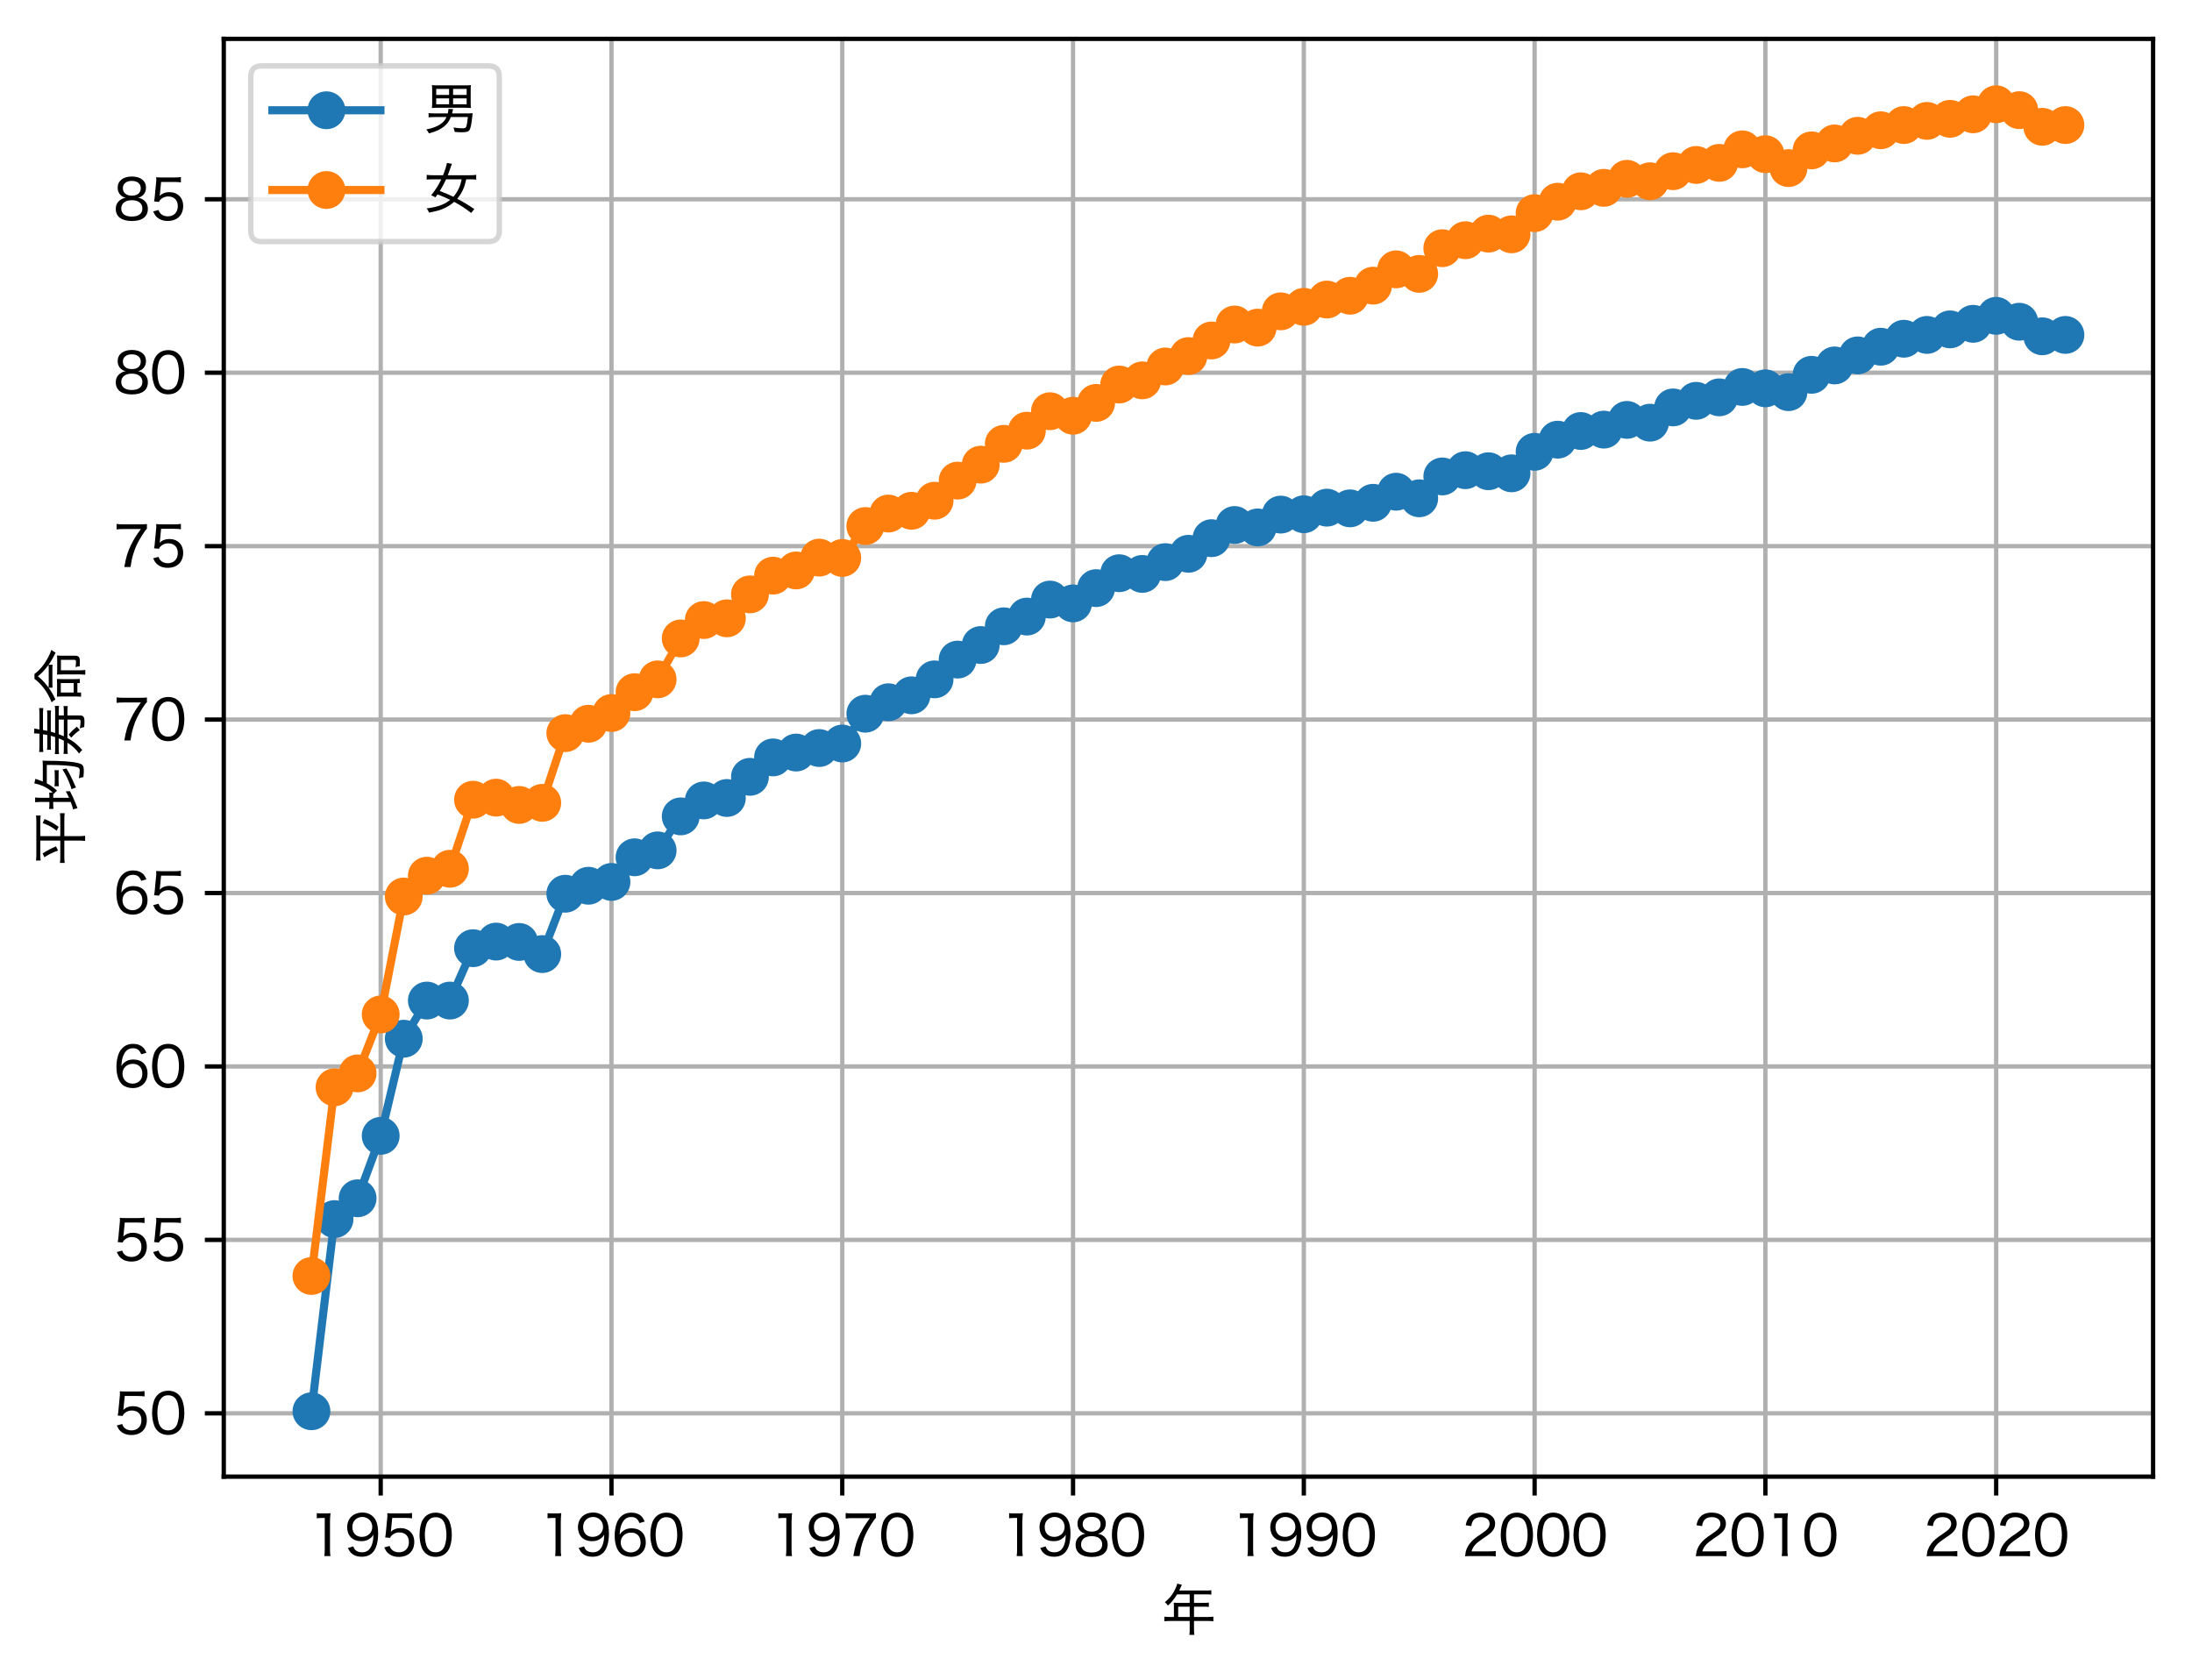 <?xml version="1.0" encoding="utf-8" standalone="no"?>
<!DOCTYPE svg PUBLIC "-//W3C//DTD SVG 1.1//EN"
  "http://www.w3.org/Graphics/SVG/1.1/DTD/svg11.dtd">
<svg xmlns:xlink="http://www.w3.org/1999/xlink" width="405.739pt" height="311.031pt" viewBox="0 0 405.739 311.031" xmlns="http://www.w3.org/2000/svg" version="1.1">
 <defs>
  <style type="text/css">*{stroke-linejoin: round; stroke-linecap: butt}</style>
 </defs>
 <g id="figure_1">
  <g id="patch_1">
   <path d="M 0 311.031 
L 405.739 311.031 
L 405.739 0 
L 0 0 
z
" style="fill: #ffffff"/>
  </g>
  <g id="axes_1">
   <g id="patch_2">
    <path d="M 41.419 273.312 
L 398.539 273.312 
L 398.539 7.2 
L 41.419 7.2 
z
" style="fill: #ffffff"/>
   </g>
   <g id="matplotlib.axis_1">
    <g id="xtick_1">
     <g id="line2d_1">
      <path d="M 70.467 273.312 
L 70.467 7.2 
" clip-path="url(#p2b73fca0ef)" style="fill: none; stroke: #b0b0b0; stroke-width: 0.8; stroke-linecap: square"/>
     </g>
     <g id="line2d_2">
      <defs>
       <path id="m9103d68a65" d="M 0 0 
L 0 3.5 
" style="stroke: #000000; stroke-width: 0.8"/>
      </defs>
      <g>
       <use xlink:href="#m9103d68a65" x="70.467" y="273.312" style="stroke: #000000; stroke-width: 0.8"/>
      </g>
     </g>
     <g id="text_1">
      <!-- 1950 -->
      <g transform="translate(57.007 288.021) scale(0.1 -0.1)">
       <defs>
        <path id="HiraginoSans-W4-31" d="M 1018 4371 
C 1222 4397 1389 4410 1606 4410 
L 1939 4410 
L 1939 755 
C 1939 454 1926 237 1888 0 
L 2598 0 
C 2560 250 2547 448 2547 755 
L 2547 3904 
C 2547 4256 2566 4582 2605 4966 
C 2387 4941 2278 4934 2035 4934 
L 1581 4934 
C 1325 4934 1197 4941 1018 4966 
L 1018 4371 
z
" transform="scale(0.016)"/>
        <path id="HiraginoSans-W4-39" d="M 410 934 
C 582 576 698 422 896 262 
C 1178 32 1542 -77 2003 -77 
C 2586 -77 3014 102 3341 486 
C 3712 928 3910 1664 3910 2624 
C 3910 3302 3814 3821 3610 4186 
C 3315 4723 2765 5037 2118 5037 
C 1030 5037 326 4358 326 3315 
C 326 2861 486 2438 768 2157 
C 1050 1875 1472 1722 1958 1722 
C 2426 1722 2765 1843 3085 2125 
C 3213 2240 3270 2310 3366 2483 
C 3354 2189 3334 1958 3315 1818 
C 3270 1517 3168 1216 3046 1011 
C 2816 621 2496 435 2042 435 
C 1702 435 1427 538 1254 723 
C 1158 826 1114 915 1037 1120 
L 410 934 
z
M 2029 2221 
C 1357 2221 928 2662 928 3360 
C 928 3706 1030 3981 1248 4192 
C 1459 4403 1754 4525 2067 4525 
C 2733 4525 3232 4032 3232 3366 
C 3232 2707 2720 2221 2029 2221 
z
" transform="scale(0.016)"/>
        <path id="HiraginoSans-W4-35" d="M 1331 4416 
L 2835 4416 
C 3155 4416 3366 4403 3622 4365 
L 3622 4986 
C 3360 4947 3206 4934 2829 4934 
L 1446 4934 
C 1082 4934 954 4941 762 4966 
C 774 4768 774 4762 774 4742 
C 774 4563 774 4518 749 4307 
L 608 2822 
C 589 2566 570 2445 518 2157 
L 1088 2106 
C 1146 2240 1178 2291 1261 2374 
C 1485 2605 1811 2739 2131 2739 
C 2842 2739 3264 2317 3264 1613 
C 3264 902 2803 435 2106 435 
C 1747 435 1440 563 1235 794 
C 1146 902 1101 986 1037 1171 
L 410 1005 
C 557 685 646 544 813 378 
C 1133 64 1562 -96 2099 -96 
C 3194 -96 3885 576 3885 1638 
C 3885 2605 3245 3238 2272 3238 
C 1830 3238 1472 3098 1158 2803 
C 1197 2982 1197 2982 1203 3091 
L 1331 4416 
z
" transform="scale(0.016)"/>
        <path id="HiraginoSans-W4-30" d="M 2144 -90 
C 2758 -90 3232 141 3565 602 
C 3846 998 4019 1696 4019 2464 
C 4019 3002 3936 3501 3770 3949 
C 3693 4160 3558 4371 3379 4550 
C 3078 4858 2650 5024 2157 5024 
C 1498 5024 986 4742 666 4205 
C 435 3834 288 3142 288 2458 
C 288 1939 371 1434 538 986 
C 614 768 749 563 928 384 
C 1242 70 1651 -90 2144 -90 
z
M 2144 4499 
C 2592 4499 2918 4307 3123 3923 
C 3283 3629 3398 3014 3398 2470 
C 3398 2022 3341 1619 3213 1235 
C 3155 1043 3046 870 2912 730 
C 2726 538 2458 435 2150 435 
C 1734 435 1414 614 1197 973 
C 1024 1261 902 1875 902 2451 
C 902 2906 966 3328 1088 3699 
C 1139 3866 1235 4026 1370 4173 
C 1568 4397 1818 4499 2144 4499 
z
" transform="scale(0.016)"/>
       </defs>
       <use xlink:href="#HiraginoSans-W4-31"/>
       <use xlink:href="#HiraginoSans-W4-39" x="67.3"/>
       <use xlink:href="#HiraginoSans-W4-35" x="134.6"/>
       <use xlink:href="#HiraginoSans-W4-30" x="201.9"/>
      </g>
     </g>
    </g>
    <g id="xtick_2">
     <g id="line2d_3">
      <path d="M 113.184 273.312 
L 113.184 7.2 
" clip-path="url(#p2b73fca0ef)" style="fill: none; stroke: #b0b0b0; stroke-width: 0.8; stroke-linecap: square"/>
     </g>
     <g id="line2d_4">
      <g>
       <use xlink:href="#m9103d68a65" x="113.184" y="273.312" style="stroke: #000000; stroke-width: 0.8"/>
      </g>
     </g>
     <g id="text_2">
      <!-- 1960 -->
      <g transform="translate(99.725 288.021) scale(0.1 -0.1)">
       <defs>
        <path id="HiraginoSans-W4-36" d="M 3846 3994 
C 3706 4301 3616 4442 3462 4602 
C 3187 4877 2784 5024 2304 5024 
C 1683 5024 1222 4794 864 4307 
C 557 3891 371 3162 371 2355 
C 371 1446 614 704 1043 320 
C 1331 58 1773 -90 2253 -90 
C 3277 -90 3968 589 3968 1587 
C 3968 2586 3334 3213 2323 3213 
C 1894 3213 1568 3104 1274 2854 
C 1133 2739 1062 2656 941 2458 
C 979 3085 1043 3392 1210 3763 
C 1434 4262 1798 4518 2285 4518 
C 2765 4518 3040 4314 3238 3821 
L 3846 3994 
z
M 2266 2714 
C 2950 2714 3366 2285 3366 1574 
C 3366 1325 3309 1088 3206 922 
C 3008 614 2643 422 2234 422 
C 1568 422 1069 915 1069 1574 
C 1069 2234 1574 2714 2266 2714 
z
" transform="scale(0.016)"/>
       </defs>
       <use xlink:href="#HiraginoSans-W4-31"/>
       <use xlink:href="#HiraginoSans-W4-39" x="67.3"/>
       <use xlink:href="#HiraginoSans-W4-36" x="134.6"/>
       <use xlink:href="#HiraginoSans-W4-30" x="201.9"/>
      </g>
     </g>
    </g>
    <g id="xtick_3">
     <g id="line2d_5">
      <path d="M 155.902 273.312 
L 155.902 7.2 
" clip-path="url(#p2b73fca0ef)" style="fill: none; stroke: #b0b0b0; stroke-width: 0.8; stroke-linecap: square"/>
     </g>
     <g id="line2d_6">
      <g>
       <use xlink:href="#m9103d68a65" x="155.902" y="273.312" style="stroke: #000000; stroke-width: 0.8"/>
      </g>
     </g>
     <g id="text_3">
      <!-- 1970 -->
      <g transform="translate(142.443 288.021) scale(0.1 -0.1)">
       <defs>
        <path id="HiraginoSans-W4-37" d="M 3898 4966 
C 3661 4941 3526 4934 3117 4934 
L 1165 4934 
C 838 4934 646 4947 390 4979 
L 390 4346 
C 634 4378 819 4390 1146 4390 
L 3200 4390 
C 2643 3635 2368 3187 2054 2541 
C 1664 1741 1491 1171 1280 0 
L 2003 0 
C 2099 685 2163 992 2317 1491 
C 2554 2291 2829 2861 3373 3718 
C 3642 4141 3763 4301 3898 4422 
L 3898 4966 
z
" transform="scale(0.016)"/>
       </defs>
       <use xlink:href="#HiraginoSans-W4-31"/>
       <use xlink:href="#HiraginoSans-W4-39" x="67.3"/>
       <use xlink:href="#HiraginoSans-W4-37" x="134.6"/>
       <use xlink:href="#HiraginoSans-W4-30" x="201.9"/>
      </g>
     </g>
    </g>
    <g id="xtick_4">
     <g id="line2d_7">
      <path d="M 198.62 273.312 
L 198.62 7.2 
" clip-path="url(#p2b73fca0ef)" style="fill: none; stroke: #b0b0b0; stroke-width: 0.8; stroke-linecap: square"/>
     </g>
     <g id="line2d_8">
      <g>
       <use xlink:href="#m9103d68a65" x="198.62" y="273.312" style="stroke: #000000; stroke-width: 0.8"/>
      </g>
     </g>
     <g id="text_4">
      <!-- 1980 -->
      <g transform="translate(185.161 288.021) scale(0.1 -0.1)">
       <defs>
        <path id="HiraginoSans-W4-38" d="M 1446 2586 
C 1203 2547 1056 2490 851 2355 
C 480 2106 294 1754 294 1299 
C 294 397 966 -102 2163 -102 
C 3347 -102 4006 397 4006 1299 
C 4006 1728 3853 2061 3539 2304 
C 3322 2470 3136 2547 2867 2586 
C 3437 2714 3789 3162 3789 3757 
C 3789 4550 3162 5043 2150 5043 
C 1146 5043 512 4544 512 3750 
C 512 3162 877 2701 1446 2586 
z
M 2150 4538 
C 2784 4538 3187 4211 3187 3699 
C 3187 3155 2797 2829 2157 2829 
C 1510 2829 1114 3162 1114 3699 
C 1114 4211 1523 4538 2150 4538 
z
M 2157 2304 
C 2912 2304 3373 1939 3373 1344 
C 3373 749 2925 410 2144 410 
C 1376 410 928 749 928 1338 
C 928 1939 1389 2304 2157 2304 
z
" transform="scale(0.016)"/>
       </defs>
       <use xlink:href="#HiraginoSans-W4-31"/>
       <use xlink:href="#HiraginoSans-W4-39" x="67.3"/>
       <use xlink:href="#HiraginoSans-W4-38" x="134.6"/>
       <use xlink:href="#HiraginoSans-W4-30" x="201.9"/>
      </g>
     </g>
    </g>
    <g id="xtick_5">
     <g id="line2d_9">
      <path d="M 241.338 273.312 
L 241.338 7.2 
" clip-path="url(#p2b73fca0ef)" style="fill: none; stroke: #b0b0b0; stroke-width: 0.8; stroke-linecap: square"/>
     </g>
     <g id="line2d_10">
      <g>
       <use xlink:href="#m9103d68a65" x="241.338" y="273.312" style="stroke: #000000; stroke-width: 0.8"/>
      </g>
     </g>
     <g id="text_5">
      <!-- 1990 -->
      <g transform="translate(227.878 288.021) scale(0.1 -0.1)">
       <use xlink:href="#HiraginoSans-W4-31"/>
       <use xlink:href="#HiraginoSans-W4-39" x="67.3"/>
       <use xlink:href="#HiraginoSans-W4-39" x="134.6"/>
       <use xlink:href="#HiraginoSans-W4-30" x="201.9"/>
      </g>
     </g>
    </g>
    <g id="xtick_6">
     <g id="line2d_11">
      <path d="M 284.055 273.312 
L 284.055 7.2 
" clip-path="url(#p2b73fca0ef)" style="fill: none; stroke: #b0b0b0; stroke-width: 0.8; stroke-linecap: square"/>
     </g>
     <g id="line2d_12">
      <g>
       <use xlink:href="#m9103d68a65" x="284.055" y="273.312" style="stroke: #000000; stroke-width: 0.8"/>
      </g>
     </g>
     <g id="text_6">
      <!-- 2000 -->
      <g transform="translate(270.596 288.021) scale(0.1 -0.1)">
       <defs>
        <path id="HiraginoSans-W4-32" d="M 3078 0 
C 3424 0 3642 -6 3917 -32 
L 3917 589 
C 3693 557 3430 544 3091 544 
L 1114 544 
C 1280 1114 1606 1478 2451 2042 
C 3181 2528 3341 2656 3546 2912 
C 3738 3142 3846 3443 3846 3744 
C 3846 4525 3200 5030 2202 5030 
C 1613 5030 1158 4858 858 4518 
C 640 4269 531 4026 442 3565 
L 1088 3469 
C 1139 3782 1190 3936 1306 4102 
C 1491 4371 1792 4506 2208 4506 
C 2816 4506 3206 4211 3206 3744 
C 3206 3360 2995 3085 2387 2675 
C 1754 2246 1600 2138 1389 1952 
C 979 1594 710 1229 544 806 
C 448 563 429 461 365 -26 
C 576 -6 678 0 1107 0 
L 3078 0 
z
" transform="scale(0.016)"/>
       </defs>
       <use xlink:href="#HiraginoSans-W4-32"/>
       <use xlink:href="#HiraginoSans-W4-30" x="67.3"/>
       <use xlink:href="#HiraginoSans-W4-30" x="134.6"/>
       <use xlink:href="#HiraginoSans-W4-30" x="201.9"/>
      </g>
     </g>
    </g>
    <g id="xtick_7">
     <g id="line2d_13">
      <path d="M 326.773 273.312 
L 326.773 7.2 
" clip-path="url(#p2b73fca0ef)" style="fill: none; stroke: #b0b0b0; stroke-width: 0.8; stroke-linecap: square"/>
     </g>
     <g id="line2d_14">
      <g>
       <use xlink:href="#m9103d68a65" x="326.773" y="273.312" style="stroke: #000000; stroke-width: 0.8"/>
      </g>
     </g>
     <g id="text_7">
      <!-- 2010 -->
      <g transform="translate(313.314 288.021) scale(0.1 -0.1)">
       <use xlink:href="#HiraginoSans-W4-32"/>
       <use xlink:href="#HiraginoSans-W4-30" x="67.3"/>
       <use xlink:href="#HiraginoSans-W4-31" x="134.6"/>
       <use xlink:href="#HiraginoSans-W4-30" x="201.9"/>
      </g>
     </g>
    </g>
    <g id="xtick_8">
     <g id="line2d_15">
      <path d="M 369.491 273.312 
L 369.491 7.2 
" clip-path="url(#p2b73fca0ef)" style="fill: none; stroke: #b0b0b0; stroke-width: 0.8; stroke-linecap: square"/>
     </g>
     <g id="line2d_16">
      <g>
       <use xlink:href="#m9103d68a65" x="369.491" y="273.312" style="stroke: #000000; stroke-width: 0.8"/>
      </g>
     </g>
     <g id="text_8">
      <!-- 2020 -->
      <g transform="translate(356.031 288.021) scale(0.1 -0.1)">
       <use xlink:href="#HiraginoSans-W4-32"/>
       <use xlink:href="#HiraginoSans-W4-30" x="67.3"/>
       <use xlink:href="#HiraginoSans-W4-32" x="134.6"/>
       <use xlink:href="#HiraginoSans-W4-30" x="201.9"/>
      </g>
     </g>
    </g>
    <g id="text_9">
     <!-- 年 -->
     <g transform="translate(214.979 301.781) scale(0.1 -0.1)">
      <defs>
       <path id="HiraginoSans-W4-5e74" d="M 1446 1555 
L 1005 1555 
C 723 1555 531 1568 339 1594 
L 339 1056 
C 544 1082 730 1094 1005 1094 
L 3270 1094 
L 3270 115 
C 3270 -192 3264 -339 3232 -512 
L 3814 -512 
C 3782 -339 3770 -179 3770 109 
L 3770 1094 
L 5344 1094 
C 5613 1094 5811 1082 6010 1056 
L 6010 1594 
C 5818 1568 5632 1555 5344 1555 
L 3770 1555 
L 3770 2746 
L 4902 2746 
C 5158 2746 5318 2739 5485 2720 
L 5485 3219 
C 5312 3194 5165 3187 4890 3187 
L 3770 3187 
L 3770 4173 
L 5178 4173 
C 5453 4173 5594 4166 5773 4141 
L 5773 4646 
C 5606 4621 5459 4614 5178 4614 
L 2061 4614 
C 2093 4685 2093 4685 2144 4800 
C 2246 5024 2246 5024 2285 5101 
C 2323 5184 2336 5210 2368 5280 
L 1830 5414 
C 1798 5280 1754 5139 1670 4947 
C 1376 4256 1037 3802 397 3258 
C 557 3142 627 3066 749 2874 
C 1184 3258 1472 3616 1811 4173 
L 3270 4173 
L 3270 3187 
L 1882 3187 
C 1702 3187 1562 3194 1427 3206 
C 1440 3085 1446 2970 1446 2829 
L 1446 1555 
z
M 1939 1555 
L 1939 2746 
L 3270 2746 
L 3270 1555 
L 1939 1555 
z
" transform="scale(0.016)"/>
      </defs>
      <use xlink:href="#HiraginoSans-W4-5e74"/>
     </g>
    </g>
   </g>
   <g id="matplotlib.axis_2">
    <g id="ytick_1">
     <g id="line2d_17">
      <path d="M 41.419 261.601 
L 398.539 261.601 
" clip-path="url(#p2b73fca0ef)" style="fill: none; stroke: #b0b0b0; stroke-width: 0.8; stroke-linecap: square"/>
     </g>
     <g id="line2d_18">
      <defs>
       <path id="me64e6989ea" d="M 0 0 
L -3.5 0 
" style="stroke: #000000; stroke-width: 0.8"/>
      </defs>
      <g>
       <use xlink:href="#me64e6989ea" x="41.419" y="261.601" style="stroke: #000000; stroke-width: 0.8"/>
      </g>
     </g>
     <g id="text_10">
      <!-- 50 -->
      <g transform="translate(20.959 265.456) scale(0.1 -0.1)">
       <use xlink:href="#HiraginoSans-W4-35"/>
       <use xlink:href="#HiraginoSans-W4-30" x="67.3"/>
      </g>
     </g>
    </g>
    <g id="ytick_2">
     <g id="line2d_19">
      <path d="M 41.419 229.499 
L 398.539 229.499 
" clip-path="url(#p2b73fca0ef)" style="fill: none; stroke: #b0b0b0; stroke-width: 0.8; stroke-linecap: square"/>
     </g>
     <g id="line2d_20">
      <g>
       <use xlink:href="#me64e6989ea" x="41.419" y="229.499" style="stroke: #000000; stroke-width: 0.8"/>
      </g>
     </g>
     <g id="text_11">
      <!-- 55 -->
      <g transform="translate(20.959 233.354) scale(0.1 -0.1)">
       <use xlink:href="#HiraginoSans-W4-35"/>
       <use xlink:href="#HiraginoSans-W4-35" x="67.3"/>
      </g>
     </g>
    </g>
    <g id="ytick_3">
     <g id="line2d_21">
      <path d="M 41.419 197.397 
L 398.539 197.397 
" clip-path="url(#p2b73fca0ef)" style="fill: none; stroke: #b0b0b0; stroke-width: 0.8; stroke-linecap: square"/>
     </g>
     <g id="line2d_22">
      <g>
       <use xlink:href="#me64e6989ea" x="41.419" y="197.397" style="stroke: #000000; stroke-width: 0.8"/>
      </g>
     </g>
     <g id="text_12">
      <!-- 60 -->
      <g transform="translate(20.959 201.252) scale(0.1 -0.1)">
       <use xlink:href="#HiraginoSans-W4-36"/>
       <use xlink:href="#HiraginoSans-W4-30" x="67.3"/>
      </g>
     </g>
    </g>
    <g id="ytick_4">
     <g id="line2d_23">
      <path d="M 41.419 165.295 
L 398.539 165.295 
" clip-path="url(#p2b73fca0ef)" style="fill: none; stroke: #b0b0b0; stroke-width: 0.8; stroke-linecap: square"/>
     </g>
     <g id="line2d_24">
      <g>
       <use xlink:href="#me64e6989ea" x="41.419" y="165.295" style="stroke: #000000; stroke-width: 0.8"/>
      </g>
     </g>
     <g id="text_13">
      <!-- 65 -->
      <g transform="translate(20.959 169.15) scale(0.1 -0.1)">
       <use xlink:href="#HiraginoSans-W4-36"/>
       <use xlink:href="#HiraginoSans-W4-35" x="67.3"/>
      </g>
     </g>
    </g>
    <g id="ytick_5">
     <g id="line2d_25">
      <path d="M 41.419 133.194 
L 398.539 133.194 
" clip-path="url(#p2b73fca0ef)" style="fill: none; stroke: #b0b0b0; stroke-width: 0.8; stroke-linecap: square"/>
     </g>
     <g id="line2d_26">
      <g>
       <use xlink:href="#me64e6989ea" x="41.419" y="133.194" style="stroke: #000000; stroke-width: 0.8"/>
      </g>
     </g>
     <g id="text_14">
      <!-- 70 -->
      <g transform="translate(20.959 137.048) scale(0.1 -0.1)">
       <use xlink:href="#HiraginoSans-W4-37"/>
       <use xlink:href="#HiraginoSans-W4-30" x="67.3"/>
      </g>
     </g>
    </g>
    <g id="ytick_6">
     <g id="line2d_27">
      <path d="M 41.419 101.092 
L 398.539 101.092 
" clip-path="url(#p2b73fca0ef)" style="fill: none; stroke: #b0b0b0; stroke-width: 0.8; stroke-linecap: square"/>
     </g>
     <g id="line2d_28">
      <g>
       <use xlink:href="#me64e6989ea" x="41.419" y="101.092" style="stroke: #000000; stroke-width: 0.8"/>
      </g>
     </g>
     <g id="text_15">
      <!-- 75 -->
      <g transform="translate(20.959 104.946) scale(0.1 -0.1)">
       <use xlink:href="#HiraginoSans-W4-37"/>
       <use xlink:href="#HiraginoSans-W4-35" x="67.3"/>
      </g>
     </g>
    </g>
    <g id="ytick_7">
     <g id="line2d_29">
      <path d="M 41.419 68.99 
L 398.539 68.99 
" clip-path="url(#p2b73fca0ef)" style="fill: none; stroke: #b0b0b0; stroke-width: 0.8; stroke-linecap: square"/>
     </g>
     <g id="line2d_30">
      <g>
       <use xlink:href="#me64e6989ea" x="41.419" y="68.99" style="stroke: #000000; stroke-width: 0.8"/>
      </g>
     </g>
     <g id="text_16">
      <!-- 80 -->
      <g transform="translate(20.959 72.844) scale(0.1 -0.1)">
       <use xlink:href="#HiraginoSans-W4-38"/>
       <use xlink:href="#HiraginoSans-W4-30" x="67.3"/>
      </g>
     </g>
    </g>
    <g id="ytick_8">
     <g id="line2d_31">
      <path d="M 41.419 36.888 
L 398.539 36.888 
" clip-path="url(#p2b73fca0ef)" style="fill: none; stroke: #b0b0b0; stroke-width: 0.8; stroke-linecap: square"/>
     </g>
     <g id="line2d_32">
      <g>
       <use xlink:href="#me64e6989ea" x="41.419" y="36.888" style="stroke: #000000; stroke-width: 0.8"/>
      </g>
     </g>
     <g id="text_17">
      <!-- 85 -->
      <g transform="translate(20.959 40.743) scale(0.1 -0.1)">
       <use xlink:href="#HiraginoSans-W4-38"/>
       <use xlink:href="#HiraginoSans-W4-35" x="67.3"/>
      </g>
     </g>
    </g>
    <g id="text_18">
     <!-- 平均寿命 -->
     <g transform="translate(14.909 160.256) rotate(-90) scale(0.1 -0.1)">
      <defs>
       <path id="HiraginoSans-W4-5e73" d="M 2918 4653 
L 2918 2342 
L 1056 2342 
C 717 2342 525 2355 333 2387 
L 333 1830 
C 525 1862 749 1875 1069 1875 
L 2918 1875 
L 2918 198 
C 2918 -58 2906 -294 2874 -531 
L 3475 -531 
C 3443 -288 3430 -38 3430 198 
L 3430 1875 
L 5350 1875 
C 5683 1875 5907 1862 6080 1830 
L 6080 2387 
C 5901 2355 5690 2342 5370 2342 
L 3430 2342 
L 3430 4653 
L 5114 4653 
C 5408 4653 5606 4640 5818 4614 
L 5818 5152 
C 5626 5126 5421 5114 5107 5114 
L 1331 5114 
C 1011 5114 806 5126 614 5152 
L 614 4614 
C 826 4640 1030 4653 1318 4653 
L 2918 4653 
z
M 992 4179 
C 1331 3654 1523 3277 1766 2598 
L 2246 2842 
C 1984 3462 1786 3840 1427 4390 
L 992 4179 
z
M 4941 4384 
C 4685 3674 4486 3309 4058 2765 
L 4506 2534 
C 4928 3117 5133 3482 5408 4166 
L 4941 4384 
z
" transform="scale(0.016)"/>
       <path id="HiraginoSans-W4-5747" d="M 1139 3603 
L 883 3603 
C 621 3603 493 3610 333 3642 
L 333 3123 
C 486 3155 621 3162 883 3162 
L 1139 3162 
L 1139 1133 
C 768 992 435 883 282 864 
L 416 352 
C 518 397 704 474 909 550 
C 1542 800 1824 928 2381 1222 
L 2362 1709 
C 2022 1517 1901 1459 1619 1331 
L 1619 3162 
L 1722 3162 
C 1920 3162 1997 3162 2144 3149 
L 2067 3072 
C 2227 2976 2266 2938 2438 2720 
C 2816 3123 3059 3462 3290 3904 
L 5414 3904 
C 5414 3744 5421 3616 5421 3533 
C 5421 2406 5344 1286 5222 646 
C 5133 192 5056 96 4755 96 
C 4570 96 4192 141 3872 192 
C 3962 -26 3994 -141 4006 -333 
C 4365 -365 4563 -378 4730 -378 
C 5344 -378 5504 -256 5645 320 
C 5811 992 5901 2266 5901 3872 
C 5901 4141 5907 4256 5926 4390 
C 5811 4378 5811 4378 5350 4365 
L 3501 4365 
C 3590 4582 3674 4806 3738 5005 
C 3776 5126 3789 5158 3814 5222 
L 3283 5350 
C 3232 5043 3155 4787 3008 4416 
C 2803 3936 2586 3597 2221 3219 
L 2221 3635 
C 2099 3610 1984 3603 1734 3603 
L 1619 3603 
L 1619 4627 
C 1619 4915 1626 5050 1658 5254 
L 1101 5254 
C 1126 5050 1139 4890 1139 4614 
L 1139 3603 
z
M 4909 2099 
C 4275 1696 3699 1414 2989 1158 
C 2848 1107 2739 1075 2618 1056 
L 2810 525 
C 2867 563 2918 582 2989 614 
C 3955 1037 4358 1235 5005 1626 
L 4909 2099 
z
M 2957 2502 
C 3110 2534 3251 2541 3507 2541 
L 4301 2541 
C 4525 2541 4685 2534 4813 2515 
L 4813 3021 
C 4678 2995 4538 2982 4294 2982 
L 3507 2982 
C 3245 2982 3123 2989 2957 3021 
L 2957 2502 
z
" transform="scale(0.016)"/>
       <path id="HiraginoSans-W4-5bff" d="M 3270 4755 
C 3328 5062 3360 5267 3386 5350 
L 2810 5376 
C 2816 5306 2816 5267 2816 5229 
C 2816 5126 2803 4960 2784 4755 
L 1350 4755 
C 1069 4755 864 4768 672 4794 
L 672 4307 
C 858 4333 1050 4346 1338 4346 
L 2720 4346 
C 2682 4102 2682 4083 2630 3846 
L 1510 3846 
C 1210 3846 1107 3853 922 3878 
L 922 3411 
C 1094 3437 1222 3443 1510 3443 
L 2541 3443 
C 2490 3245 2458 3142 2394 2938 
L 1094 2938 
C 806 2938 608 2950 429 2976 
L 429 2490 
C 614 2515 800 2528 1101 2528 
L 2240 2528 
C 2138 2266 2080 2138 1978 1933 
L 1114 1933 
C 813 1933 627 1946 448 1971 
L 448 1478 
C 646 1504 838 1517 1120 1517 
L 1741 1517 
C 1402 966 1037 576 486 166 
C 672 38 768 -45 896 -198 
C 1542 365 1907 819 2278 1517 
L 4416 1517 
L 4416 160 
C 4416 32 4371 0 4160 0 
C 3942 0 3725 26 3398 90 
C 3482 -96 3514 -218 3546 -422 
C 3878 -448 3974 -454 4173 -454 
C 4730 -454 4896 -333 4896 83 
L 4896 1517 
L 5306 1517 
C 5594 1517 5786 1504 5978 1478 
L 5978 1971 
C 5805 1946 5613 1933 5312 1933 
L 4896 1933 
L 4896 2528 
L 5331 2528 
C 5619 2528 5824 2515 5997 2490 
L 5997 2976 
C 5811 2950 5626 2938 5331 2938 
L 2867 2938 
C 2931 3136 2957 3219 3014 3443 
L 4890 3443 
C 5184 3443 5286 3437 5472 3411 
L 5472 3878 
C 5286 3853 5184 3846 4890 3846 
L 3110 3846 
C 3155 4064 3162 4109 3206 4346 
L 5082 4346 
C 5376 4346 5562 4333 5747 4307 
L 5747 4794 
C 5562 4768 5363 4755 5069 4755 
L 3270 4755 
z
M 4416 2528 
L 4416 1933 
L 2483 1933 
C 2592 2182 2637 2285 2726 2528 
L 4416 2528 
z
M 3597 429 
C 3258 838 3046 1056 2682 1376 
L 2323 1075 
C 2688 749 2893 518 3200 83 
L 3597 429 
z
" transform="scale(0.016)"/>
       <path id="HiraginoSans-W4-547d" d="M 1856 3232 
C 2010 3251 2163 3258 2374 3258 
L 3968 3258 
C 4211 3258 4352 3251 4512 3232 
L 4512 3693 
C 4915 3405 5370 3142 5914 2886 
C 6029 3117 6080 3187 6234 3366 
C 5702 3552 5107 3859 4608 4211 
C 4122 4550 3770 4890 3443 5331 
L 2874 5331 
C 2547 4896 2291 4640 1843 4288 
C 1389 3923 813 3603 160 3341 
C 314 3194 390 3091 486 2906 
C 1056 3168 1350 3334 1856 3693 
L 1856 3232 
z
M 2374 3680 
C 2144 3680 2003 3686 1869 3706 
C 2061 3840 2202 3955 2451 4173 
C 2765 4448 2874 4563 3174 4934 
C 3565 4454 3955 4096 4493 3706 
C 4365 3686 4211 3680 3962 3680 
L 2374 3680 
z
M 1299 365 
L 2394 365 
L 2394 83 
L 2874 83 
C 2854 262 2848 422 2848 659 
L 2848 2144 
C 2848 2406 2854 2566 2867 2733 
C 2720 2720 2566 2714 2291 2714 
L 1382 2714 
C 1101 2714 960 2720 819 2733 
C 832 2515 838 2413 838 2150 
L 838 595 
C 838 339 832 160 806 -58 
L 1299 -58 
L 1299 365 
z
M 1299 2285 
L 2394 2285 
L 2394 794 
L 1299 794 
L 1299 2285 
z
M 3392 179 
C 3392 -96 3379 -346 3354 -544 
L 3904 -544 
C 3878 -365 3866 -134 3866 160 
L 3866 2272 
L 5075 2272 
L 5075 730 
C 5075 570 5030 525 4864 525 
C 4704 525 4480 544 4230 576 
C 4294 410 4320 288 4333 96 
C 4634 83 4736 77 4851 77 
C 5408 77 5555 198 5555 659 
L 5555 2042 
C 5555 2355 5562 2515 5581 2726 
C 5466 2707 5280 2701 4998 2701 
L 3955 2701 
C 3693 2701 3507 2707 3373 2726 
C 3386 2528 3392 2336 3392 2042 
L 3392 179 
z
" transform="scale(0.016)"/>
      </defs>
      <use xlink:href="#HiraginoSans-W4-5e73"/>
      <use xlink:href="#HiraginoSans-W4-5747" x="100"/>
      <use xlink:href="#HiraginoSans-W4-5bff" x="200"/>
      <use xlink:href="#HiraginoSans-W4-547d" x="300"/>
     </g>
    </g>
   </g>
   <g id="line2d_33">
    <path d="M 57.651 261.216 
L 61.923 225.647 
L 66.195 221.795 
L 70.467 210.238 
L 74.739 192.261 
L 79.01 185.199 
L 83.282 185.199 
L 87.554 175.504 
L 91.826 174.284 
L 96.097 174.348 
L 100.369 176.595 
L 104.641 165.424 
L 108.913 163.947 
L 113.184 163.241 
L 117.456 158.682 
L 121.728 157.398 
L 126 151.106 
L 130.272 148.153 
L 134.543 147.704 
L 138.815 143.787 
L 143.087 140.192 
L 147.359 139.293 
L 151.63 138.458 
L 155.902 137.624 
L 160.174 132.102 
L 164.446 129.983 
L 168.718 128.699 
L 172.989 125.746 
L 177.261 122.086 
L 181.533 119.39 
L 185.805 115.923 
L 190.076 114.125 
L 194.348 110.979 
L 198.62 111.685 
L 202.892 108.86 
L 207.163 106.1 
L 211.435 106.228 
L 215.707 104.045 
L 219.979 102.504 
L 224.251 99.615 
L 228.522 97.175 
L 232.794 97.625 
L 237.066 95.249 
L 241.338 95.185 
L 245.609 93.965 
L 249.881 94.093 
L 254.153 93.066 
L 258.425 91.012 
L 262.696 92.232 
L 266.968 88.187 
L 271.24 87.031 
L 275.512 87.224 
L 279.784 87.609 
L 284.055 83.628 
L 288.327 81.381 
L 292.599 79.776 
L 296.871 79.519 
L 301.142 77.721 
L 305.414 78.235 
L 309.686 75.41 
L 313.958 74.19 
L 318.229 73.548 
L 322.501 71.622 
L 326.773 71.879 
L 331.045 72.585 
L 335.317 69.375 
L 339.588 67.641 
L 343.86 65.78 
L 348.132 64.174 
L 352.404 62.698 
L 356.675 61.992 
L 360.947 60.964 
L 365.219 59.937 
L 369.491 58.46 
L 373.762 59.552 
L 378.034 62.248 
L 382.306 61.992 
" clip-path="url(#p2b73fca0ef)" style="fill: none; stroke: #1f77b4; stroke-width: 1.5; stroke-linecap: square"/>
    <defs>
     <path id="mceb99ea308" d="M 0 3 
C 0.796 3 1.559 2.684 2.121 2.121 
C 2.684 1.559 3 0.796 3 0 
C 3 -0.796 2.684 -1.559 2.121 -2.121 
C 1.559 -2.684 0.796 -3 0 -3 
C -0.796 -3 -1.559 -2.684 -2.121 -2.121 
C -2.684 -1.559 -3 -0.796 -3 0 
C -3 0.796 -2.684 1.559 -2.121 2.121 
C -1.559 2.684 -0.796 3 0 3 
z
" style="stroke: #1f77b4"/>
    </defs>
    <g clip-path="url(#p2b73fca0ef)">
     <use xlink:href="#mceb99ea308" x="57.651" y="261.216" style="fill: #1f77b4; stroke: #1f77b4"/>
     <use xlink:href="#mceb99ea308" x="61.923" y="225.647" style="fill: #1f77b4; stroke: #1f77b4"/>
     <use xlink:href="#mceb99ea308" x="66.195" y="221.795" style="fill: #1f77b4; stroke: #1f77b4"/>
     <use xlink:href="#mceb99ea308" x="70.467" y="210.238" style="fill: #1f77b4; stroke: #1f77b4"/>
     <use xlink:href="#mceb99ea308" x="74.739" y="192.261" style="fill: #1f77b4; stroke: #1f77b4"/>
     <use xlink:href="#mceb99ea308" x="79.01" y="185.199" style="fill: #1f77b4; stroke: #1f77b4"/>
     <use xlink:href="#mceb99ea308" x="83.282" y="185.199" style="fill: #1f77b4; stroke: #1f77b4"/>
     <use xlink:href="#mceb99ea308" x="87.554" y="175.504" style="fill: #1f77b4; stroke: #1f77b4"/>
     <use xlink:href="#mceb99ea308" x="91.826" y="174.284" style="fill: #1f77b4; stroke: #1f77b4"/>
     <use xlink:href="#mceb99ea308" x="96.097" y="174.348" style="fill: #1f77b4; stroke: #1f77b4"/>
     <use xlink:href="#mceb99ea308" x="100.369" y="176.595" style="fill: #1f77b4; stroke: #1f77b4"/>
     <use xlink:href="#mceb99ea308" x="104.641" y="165.424" style="fill: #1f77b4; stroke: #1f77b4"/>
     <use xlink:href="#mceb99ea308" x="108.913" y="163.947" style="fill: #1f77b4; stroke: #1f77b4"/>
     <use xlink:href="#mceb99ea308" x="113.184" y="163.241" style="fill: #1f77b4; stroke: #1f77b4"/>
     <use xlink:href="#mceb99ea308" x="117.456" y="158.682" style="fill: #1f77b4; stroke: #1f77b4"/>
     <use xlink:href="#mceb99ea308" x="121.728" y="157.398" style="fill: #1f77b4; stroke: #1f77b4"/>
     <use xlink:href="#mceb99ea308" x="126" y="151.106" style="fill: #1f77b4; stroke: #1f77b4"/>
     <use xlink:href="#mceb99ea308" x="130.272" y="148.153" style="fill: #1f77b4; stroke: #1f77b4"/>
     <use xlink:href="#mceb99ea308" x="134.543" y="147.704" style="fill: #1f77b4; stroke: #1f77b4"/>
     <use xlink:href="#mceb99ea308" x="138.815" y="143.787" style="fill: #1f77b4; stroke: #1f77b4"/>
     <use xlink:href="#mceb99ea308" x="143.087" y="140.192" style="fill: #1f77b4; stroke: #1f77b4"/>
     <use xlink:href="#mceb99ea308" x="147.359" y="139.293" style="fill: #1f77b4; stroke: #1f77b4"/>
     <use xlink:href="#mceb99ea308" x="151.63" y="138.458" style="fill: #1f77b4; stroke: #1f77b4"/>
     <use xlink:href="#mceb99ea308" x="155.902" y="137.624" style="fill: #1f77b4; stroke: #1f77b4"/>
     <use xlink:href="#mceb99ea308" x="160.174" y="132.102" style="fill: #1f77b4; stroke: #1f77b4"/>
     <use xlink:href="#mceb99ea308" x="164.446" y="129.983" style="fill: #1f77b4; stroke: #1f77b4"/>
     <use xlink:href="#mceb99ea308" x="168.718" y="128.699" style="fill: #1f77b4; stroke: #1f77b4"/>
     <use xlink:href="#mceb99ea308" x="172.989" y="125.746" style="fill: #1f77b4; stroke: #1f77b4"/>
     <use xlink:href="#mceb99ea308" x="177.261" y="122.086" style="fill: #1f77b4; stroke: #1f77b4"/>
     <use xlink:href="#mceb99ea308" x="181.533" y="119.39" style="fill: #1f77b4; stroke: #1f77b4"/>
     <use xlink:href="#mceb99ea308" x="185.805" y="115.923" style="fill: #1f77b4; stroke: #1f77b4"/>
     <use xlink:href="#mceb99ea308" x="190.076" y="114.125" style="fill: #1f77b4; stroke: #1f77b4"/>
     <use xlink:href="#mceb99ea308" x="194.348" y="110.979" style="fill: #1f77b4; stroke: #1f77b4"/>
     <use xlink:href="#mceb99ea308" x="198.62" y="111.685" style="fill: #1f77b4; stroke: #1f77b4"/>
     <use xlink:href="#mceb99ea308" x="202.892" y="108.86" style="fill: #1f77b4; stroke: #1f77b4"/>
     <use xlink:href="#mceb99ea308" x="207.163" y="106.1" style="fill: #1f77b4; stroke: #1f77b4"/>
     <use xlink:href="#mceb99ea308" x="211.435" y="106.228" style="fill: #1f77b4; stroke: #1f77b4"/>
     <use xlink:href="#mceb99ea308" x="215.707" y="104.045" style="fill: #1f77b4; stroke: #1f77b4"/>
     <use xlink:href="#mceb99ea308" x="219.979" y="102.504" style="fill: #1f77b4; stroke: #1f77b4"/>
     <use xlink:href="#mceb99ea308" x="224.251" y="99.615" style="fill: #1f77b4; stroke: #1f77b4"/>
     <use xlink:href="#mceb99ea308" x="228.522" y="97.175" style="fill: #1f77b4; stroke: #1f77b4"/>
     <use xlink:href="#mceb99ea308" x="232.794" y="97.625" style="fill: #1f77b4; stroke: #1f77b4"/>
     <use xlink:href="#mceb99ea308" x="237.066" y="95.249" style="fill: #1f77b4; stroke: #1f77b4"/>
     <use xlink:href="#mceb99ea308" x="241.338" y="95.185" style="fill: #1f77b4; stroke: #1f77b4"/>
     <use xlink:href="#mceb99ea308" x="245.609" y="93.965" style="fill: #1f77b4; stroke: #1f77b4"/>
     <use xlink:href="#mceb99ea308" x="249.881" y="94.093" style="fill: #1f77b4; stroke: #1f77b4"/>
     <use xlink:href="#mceb99ea308" x="254.153" y="93.066" style="fill: #1f77b4; stroke: #1f77b4"/>
     <use xlink:href="#mceb99ea308" x="258.425" y="91.012" style="fill: #1f77b4; stroke: #1f77b4"/>
     <use xlink:href="#mceb99ea308" x="262.696" y="92.232" style="fill: #1f77b4; stroke: #1f77b4"/>
     <use xlink:href="#mceb99ea308" x="266.968" y="88.187" style="fill: #1f77b4; stroke: #1f77b4"/>
     <use xlink:href="#mceb99ea308" x="271.24" y="87.031" style="fill: #1f77b4; stroke: #1f77b4"/>
     <use xlink:href="#mceb99ea308" x="275.512" y="87.224" style="fill: #1f77b4; stroke: #1f77b4"/>
     <use xlink:href="#mceb99ea308" x="279.784" y="87.609" style="fill: #1f77b4; stroke: #1f77b4"/>
     <use xlink:href="#mceb99ea308" x="284.055" y="83.628" style="fill: #1f77b4; stroke: #1f77b4"/>
     <use xlink:href="#mceb99ea308" x="288.327" y="81.381" style="fill: #1f77b4; stroke: #1f77b4"/>
     <use xlink:href="#mceb99ea308" x="292.599" y="79.776" style="fill: #1f77b4; stroke: #1f77b4"/>
     <use xlink:href="#mceb99ea308" x="296.871" y="79.519" style="fill: #1f77b4; stroke: #1f77b4"/>
     <use xlink:href="#mceb99ea308" x="301.142" y="77.721" style="fill: #1f77b4; stroke: #1f77b4"/>
     <use xlink:href="#mceb99ea308" x="305.414" y="78.235" style="fill: #1f77b4; stroke: #1f77b4"/>
     <use xlink:href="#mceb99ea308" x="309.686" y="75.41" style="fill: #1f77b4; stroke: #1f77b4"/>
     <use xlink:href="#mceb99ea308" x="313.958" y="74.19" style="fill: #1f77b4; stroke: #1f77b4"/>
     <use xlink:href="#mceb99ea308" x="318.229" y="73.548" style="fill: #1f77b4; stroke: #1f77b4"/>
     <use xlink:href="#mceb99ea308" x="322.501" y="71.622" style="fill: #1f77b4; stroke: #1f77b4"/>
     <use xlink:href="#mceb99ea308" x="326.773" y="71.879" style="fill: #1f77b4; stroke: #1f77b4"/>
     <use xlink:href="#mceb99ea308" x="331.045" y="72.585" style="fill: #1f77b4; stroke: #1f77b4"/>
     <use xlink:href="#mceb99ea308" x="335.317" y="69.375" style="fill: #1f77b4; stroke: #1f77b4"/>
     <use xlink:href="#mceb99ea308" x="339.588" y="67.641" style="fill: #1f77b4; stroke: #1f77b4"/>
     <use xlink:href="#mceb99ea308" x="343.86" y="65.78" style="fill: #1f77b4; stroke: #1f77b4"/>
     <use xlink:href="#mceb99ea308" x="348.132" y="64.174" style="fill: #1f77b4; stroke: #1f77b4"/>
     <use xlink:href="#mceb99ea308" x="352.404" y="62.698" style="fill: #1f77b4; stroke: #1f77b4"/>
     <use xlink:href="#mceb99ea308" x="356.675" y="61.992" style="fill: #1f77b4; stroke: #1f77b4"/>
     <use xlink:href="#mceb99ea308" x="360.947" y="60.964" style="fill: #1f77b4; stroke: #1f77b4"/>
     <use xlink:href="#mceb99ea308" x="365.219" y="59.937" style="fill: #1f77b4; stroke: #1f77b4"/>
     <use xlink:href="#mceb99ea308" x="369.491" y="58.46" style="fill: #1f77b4; stroke: #1f77b4"/>
     <use xlink:href="#mceb99ea308" x="373.762" y="59.552" style="fill: #1f77b4; stroke: #1f77b4"/>
     <use xlink:href="#mceb99ea308" x="378.034" y="62.248" style="fill: #1f77b4; stroke: #1f77b4"/>
     <use xlink:href="#mceb99ea308" x="382.306" y="61.992" style="fill: #1f77b4; stroke: #1f77b4"/>
    </g>
   </g>
   <g id="line2d_34">
    <path d="M 57.651 236.177 
L 61.923 201.25 
L 66.195 198.681 
L 70.467 187.767 
L 74.739 165.938 
L 79.01 162.085 
L 83.282 160.801 
L 87.554 148.025 
L 91.826 147.639 
L 96.097 148.988 
L 100.369 148.602 
L 104.641 135.698 
L 108.913 133.964 
L 113.184 131.974 
L 117.456 128.121 
L 121.728 125.746 
L 126 118.17 
L 130.272 114.767 
L 134.543 114.446 
L 138.815 110.016 
L 143.087 106.549 
L 147.359 105.586 
L 151.63 103.21 
L 155.902 103.275 
L 160.174 97.368 
L 164.446 95.057 
L 168.718 94.543 
L 172.989 92.681 
L 177.261 88.957 
L 181.533 86.004 
L 185.805 82.152 
L 190.076 79.712 
L 194.348 76.116 
L 198.62 76.951 
L 202.892 74.575 
L 207.163 71.173 
L 211.435 70.402 
L 215.707 67.834 
L 219.979 65.908 
L 224.251 63.019 
L 228.522 60.065 
L 232.794 60.643 
L 237.066 57.626 
L 241.338 56.791 
L 245.609 55.443 
L 249.881 54.737 
L 254.153 52.875 
L 258.425 49.857 
L 262.696 50.692 
L 266.968 45.941 
L 271.24 44.464 
L 275.512 43.244 
L 279.784 43.372 
L 284.055 39.456 
L 288.327 37.337 
L 292.599 35.411 
L 296.871 34.769 
L 301.142 33.1 
L 305.414 33.549 
L 309.686 31.687 
L 313.958 30.532 
L 318.229 30.146 
L 322.501 27.642 
L 326.773 28.541 
L 331.045 31.11 
L 335.317 27.835 
L 339.588 26.551 
L 343.86 25.139 
L 348.132 24.111 
L 352.404 23.148 
L 356.675 22.378 
L 360.947 21.993 
L 365.219 21.158 
L 369.491 19.296 
L 373.762 20.387 
L 378.034 23.469 
L 382.306 23.148 
" clip-path="url(#p2b73fca0ef)" style="fill: none; stroke: #ff7f0e; stroke-width: 1.5; stroke-linecap: square"/>
    <defs>
     <path id="m36717b271f" d="M 0 3 
C 0.796 3 1.559 2.684 2.121 2.121 
C 2.684 1.559 3 0.796 3 0 
C 3 -0.796 2.684 -1.559 2.121 -2.121 
C 1.559 -2.684 0.796 -3 0 -3 
C -0.796 -3 -1.559 -2.684 -2.121 -2.121 
C -2.684 -1.559 -3 -0.796 -3 0 
C -3 0.796 -2.684 1.559 -2.121 2.121 
C -1.559 2.684 -0.796 3 0 3 
z
" style="stroke: #ff7f0e"/>
    </defs>
    <g clip-path="url(#p2b73fca0ef)">
     <use xlink:href="#m36717b271f" x="57.651" y="236.177" style="fill: #ff7f0e; stroke: #ff7f0e"/>
     <use xlink:href="#m36717b271f" x="61.923" y="201.25" style="fill: #ff7f0e; stroke: #ff7f0e"/>
     <use xlink:href="#m36717b271f" x="66.195" y="198.681" style="fill: #ff7f0e; stroke: #ff7f0e"/>
     <use xlink:href="#m36717b271f" x="70.467" y="187.767" style="fill: #ff7f0e; stroke: #ff7f0e"/>
     <use xlink:href="#m36717b271f" x="74.739" y="165.938" style="fill: #ff7f0e; stroke: #ff7f0e"/>
     <use xlink:href="#m36717b271f" x="79.01" y="162.085" style="fill: #ff7f0e; stroke: #ff7f0e"/>
     <use xlink:href="#m36717b271f" x="83.282" y="160.801" style="fill: #ff7f0e; stroke: #ff7f0e"/>
     <use xlink:href="#m36717b271f" x="87.554" y="148.025" style="fill: #ff7f0e; stroke: #ff7f0e"/>
     <use xlink:href="#m36717b271f" x="91.826" y="147.639" style="fill: #ff7f0e; stroke: #ff7f0e"/>
     <use xlink:href="#m36717b271f" x="96.097" y="148.988" style="fill: #ff7f0e; stroke: #ff7f0e"/>
     <use xlink:href="#m36717b271f" x="100.369" y="148.602" style="fill: #ff7f0e; stroke: #ff7f0e"/>
     <use xlink:href="#m36717b271f" x="104.641" y="135.698" style="fill: #ff7f0e; stroke: #ff7f0e"/>
     <use xlink:href="#m36717b271f" x="108.913" y="133.964" style="fill: #ff7f0e; stroke: #ff7f0e"/>
     <use xlink:href="#m36717b271f" x="113.184" y="131.974" style="fill: #ff7f0e; stroke: #ff7f0e"/>
     <use xlink:href="#m36717b271f" x="117.456" y="128.121" style="fill: #ff7f0e; stroke: #ff7f0e"/>
     <use xlink:href="#m36717b271f" x="121.728" y="125.746" style="fill: #ff7f0e; stroke: #ff7f0e"/>
     <use xlink:href="#m36717b271f" x="126" y="118.17" style="fill: #ff7f0e; stroke: #ff7f0e"/>
     <use xlink:href="#m36717b271f" x="130.272" y="114.767" style="fill: #ff7f0e; stroke: #ff7f0e"/>
     <use xlink:href="#m36717b271f" x="134.543" y="114.446" style="fill: #ff7f0e; stroke: #ff7f0e"/>
     <use xlink:href="#m36717b271f" x="138.815" y="110.016" style="fill: #ff7f0e; stroke: #ff7f0e"/>
     <use xlink:href="#m36717b271f" x="143.087" y="106.549" style="fill: #ff7f0e; stroke: #ff7f0e"/>
     <use xlink:href="#m36717b271f" x="147.359" y="105.586" style="fill: #ff7f0e; stroke: #ff7f0e"/>
     <use xlink:href="#m36717b271f" x="151.63" y="103.21" style="fill: #ff7f0e; stroke: #ff7f0e"/>
     <use xlink:href="#m36717b271f" x="155.902" y="103.275" style="fill: #ff7f0e; stroke: #ff7f0e"/>
     <use xlink:href="#m36717b271f" x="160.174" y="97.368" style="fill: #ff7f0e; stroke: #ff7f0e"/>
     <use xlink:href="#m36717b271f" x="164.446" y="95.057" style="fill: #ff7f0e; stroke: #ff7f0e"/>
     <use xlink:href="#m36717b271f" x="168.718" y="94.543" style="fill: #ff7f0e; stroke: #ff7f0e"/>
     <use xlink:href="#m36717b271f" x="172.989" y="92.681" style="fill: #ff7f0e; stroke: #ff7f0e"/>
     <use xlink:href="#m36717b271f" x="177.261" y="88.957" style="fill: #ff7f0e; stroke: #ff7f0e"/>
     <use xlink:href="#m36717b271f" x="181.533" y="86.004" style="fill: #ff7f0e; stroke: #ff7f0e"/>
     <use xlink:href="#m36717b271f" x="185.805" y="82.152" style="fill: #ff7f0e; stroke: #ff7f0e"/>
     <use xlink:href="#m36717b271f" x="190.076" y="79.712" style="fill: #ff7f0e; stroke: #ff7f0e"/>
     <use xlink:href="#m36717b271f" x="194.348" y="76.116" style="fill: #ff7f0e; stroke: #ff7f0e"/>
     <use xlink:href="#m36717b271f" x="198.62" y="76.951" style="fill: #ff7f0e; stroke: #ff7f0e"/>
     <use xlink:href="#m36717b271f" x="202.892" y="74.575" style="fill: #ff7f0e; stroke: #ff7f0e"/>
     <use xlink:href="#m36717b271f" x="207.163" y="71.173" style="fill: #ff7f0e; stroke: #ff7f0e"/>
     <use xlink:href="#m36717b271f" x="211.435" y="70.402" style="fill: #ff7f0e; stroke: #ff7f0e"/>
     <use xlink:href="#m36717b271f" x="215.707" y="67.834" style="fill: #ff7f0e; stroke: #ff7f0e"/>
     <use xlink:href="#m36717b271f" x="219.979" y="65.908" style="fill: #ff7f0e; stroke: #ff7f0e"/>
     <use xlink:href="#m36717b271f" x="224.251" y="63.019" style="fill: #ff7f0e; stroke: #ff7f0e"/>
     <use xlink:href="#m36717b271f" x="228.522" y="60.065" style="fill: #ff7f0e; stroke: #ff7f0e"/>
     <use xlink:href="#m36717b271f" x="232.794" y="60.643" style="fill: #ff7f0e; stroke: #ff7f0e"/>
     <use xlink:href="#m36717b271f" x="237.066" y="57.626" style="fill: #ff7f0e; stroke: #ff7f0e"/>
     <use xlink:href="#m36717b271f" x="241.338" y="56.791" style="fill: #ff7f0e; stroke: #ff7f0e"/>
     <use xlink:href="#m36717b271f" x="245.609" y="55.443" style="fill: #ff7f0e; stroke: #ff7f0e"/>
     <use xlink:href="#m36717b271f" x="249.881" y="54.737" style="fill: #ff7f0e; stroke: #ff7f0e"/>
     <use xlink:href="#m36717b271f" x="254.153" y="52.875" style="fill: #ff7f0e; stroke: #ff7f0e"/>
     <use xlink:href="#m36717b271f" x="258.425" y="49.857" style="fill: #ff7f0e; stroke: #ff7f0e"/>
     <use xlink:href="#m36717b271f" x="262.696" y="50.692" style="fill: #ff7f0e; stroke: #ff7f0e"/>
     <use xlink:href="#m36717b271f" x="266.968" y="45.941" style="fill: #ff7f0e; stroke: #ff7f0e"/>
     <use xlink:href="#m36717b271f" x="271.24" y="44.464" style="fill: #ff7f0e; stroke: #ff7f0e"/>
     <use xlink:href="#m36717b271f" x="275.512" y="43.244" style="fill: #ff7f0e; stroke: #ff7f0e"/>
     <use xlink:href="#m36717b271f" x="279.784" y="43.372" style="fill: #ff7f0e; stroke: #ff7f0e"/>
     <use xlink:href="#m36717b271f" x="284.055" y="39.456" style="fill: #ff7f0e; stroke: #ff7f0e"/>
     <use xlink:href="#m36717b271f" x="288.327" y="37.337" style="fill: #ff7f0e; stroke: #ff7f0e"/>
     <use xlink:href="#m36717b271f" x="292.599" y="35.411" style="fill: #ff7f0e; stroke: #ff7f0e"/>
     <use xlink:href="#m36717b271f" x="296.871" y="34.769" style="fill: #ff7f0e; stroke: #ff7f0e"/>
     <use xlink:href="#m36717b271f" x="301.142" y="33.1" style="fill: #ff7f0e; stroke: #ff7f0e"/>
     <use xlink:href="#m36717b271f" x="305.414" y="33.549" style="fill: #ff7f0e; stroke: #ff7f0e"/>
     <use xlink:href="#m36717b271f" x="309.686" y="31.687" style="fill: #ff7f0e; stroke: #ff7f0e"/>
     <use xlink:href="#m36717b271f" x="313.958" y="30.532" style="fill: #ff7f0e; stroke: #ff7f0e"/>
     <use xlink:href="#m36717b271f" x="318.229" y="30.146" style="fill: #ff7f0e; stroke: #ff7f0e"/>
     <use xlink:href="#m36717b271f" x="322.501" y="27.642" style="fill: #ff7f0e; stroke: #ff7f0e"/>
     <use xlink:href="#m36717b271f" x="326.773" y="28.541" style="fill: #ff7f0e; stroke: #ff7f0e"/>
     <use xlink:href="#m36717b271f" x="331.045" y="31.11" style="fill: #ff7f0e; stroke: #ff7f0e"/>
     <use xlink:href="#m36717b271f" x="335.317" y="27.835" style="fill: #ff7f0e; stroke: #ff7f0e"/>
     <use xlink:href="#m36717b271f" x="339.588" y="26.551" style="fill: #ff7f0e; stroke: #ff7f0e"/>
     <use xlink:href="#m36717b271f" x="343.86" y="25.139" style="fill: #ff7f0e; stroke: #ff7f0e"/>
     <use xlink:href="#m36717b271f" x="348.132" y="24.111" style="fill: #ff7f0e; stroke: #ff7f0e"/>
     <use xlink:href="#m36717b271f" x="352.404" y="23.148" style="fill: #ff7f0e; stroke: #ff7f0e"/>
     <use xlink:href="#m36717b271f" x="356.675" y="22.378" style="fill: #ff7f0e; stroke: #ff7f0e"/>
     <use xlink:href="#m36717b271f" x="360.947" y="21.993" style="fill: #ff7f0e; stroke: #ff7f0e"/>
     <use xlink:href="#m36717b271f" x="365.219" y="21.158" style="fill: #ff7f0e; stroke: #ff7f0e"/>
     <use xlink:href="#m36717b271f" x="369.491" y="19.296" style="fill: #ff7f0e; stroke: #ff7f0e"/>
     <use xlink:href="#m36717b271f" x="373.762" y="20.387" style="fill: #ff7f0e; stroke: #ff7f0e"/>
     <use xlink:href="#m36717b271f" x="378.034" y="23.469" style="fill: #ff7f0e; stroke: #ff7f0e"/>
     <use xlink:href="#m36717b271f" x="382.306" y="23.148" style="fill: #ff7f0e; stroke: #ff7f0e"/>
    </g>
   </g>
   <g id="patch_3">
    <path d="M 41.419 273.312 
L 41.419 7.2 
" style="fill: none; stroke: #000000; stroke-width: 0.8; stroke-linejoin: miter; stroke-linecap: square"/>
   </g>
   <g id="patch_4">
    <path d="M 398.539 273.312 
L 398.539 7.2 
" style="fill: none; stroke: #000000; stroke-width: 0.8; stroke-linejoin: miter; stroke-linecap: square"/>
   </g>
   <g id="patch_5">
    <path d="M 41.419 273.312 
L 398.539 273.312 
" style="fill: none; stroke: #000000; stroke-width: 0.8; stroke-linejoin: miter; stroke-linecap: square"/>
   </g>
   <g id="patch_6">
    <path d="M 41.419 7.2 
L 398.539 7.2 
" style="fill: none; stroke: #000000; stroke-width: 0.8; stroke-linejoin: miter; stroke-linecap: square"/>
   </g>
   <g id="legend_1">
    <g id="patch_7">
     <path d="M 48.419 44.719 
L 90.419 44.719 
Q 92.419 44.719 92.419 42.719 
L 92.419 14.2 
Q 92.419 12.2 90.419 12.2 
L 48.419 12.2 
Q 46.419 12.2 46.419 14.2 
L 46.419 42.719 
Q 46.419 44.719 48.419 44.719 
z
" style="fill: #ffffff; opacity: 0.8; stroke: #cccccc; stroke-linejoin: miter"/>
    </g>
    <g id="line2d_35">
     <path d="M 50.419 20.409 
L 60.419 20.409 
L 70.419 20.409 
" style="fill: none; stroke: #1f77b4; stroke-width: 1.5; stroke-linecap: square"/>
     <g>
      <use xlink:href="#mceb99ea308" x="60.419" y="20.409" style="fill: #1f77b4; stroke: #1f77b4"/>
     </g>
    </g>
    <g id="text_19">
     <!-- 男 -->
     <g transform="translate(78.419 23.909) scale(0.1 -0.1)">
      <defs>
       <path id="HiraginoSans-W4-7537" d="M 5114 1402 
C 5043 736 4986 410 4909 256 
C 4851 134 4762 102 4454 102 
C 4154 102 3872 128 3450 192 
C 3526 -6 3558 -134 3584 -314 
C 3994 -352 4173 -358 4410 -358 
C 4966 -358 5171 -294 5312 -83 
C 5440 115 5536 608 5632 1530 
C 5651 1741 5651 1741 5664 1850 
C 5414 1830 5242 1824 5005 1824 
L 3290 1824 
C 3309 1914 3322 1952 3334 2029 
C 3373 2202 3379 2227 3405 2323 
L 2861 2342 
C 2861 2317 2861 2298 2861 2285 
C 2861 2163 2835 2010 2790 1824 
L 1286 1824 
C 986 1824 755 1837 570 1862 
L 570 1363 
C 781 1389 973 1402 1286 1402 
L 2643 1402 
C 2490 1062 2298 832 1990 614 
C 1555 307 1114 134 307 -32 
C 467 -218 531 -320 602 -486 
C 1434 -269 1920 -45 2362 314 
C 2726 608 2963 941 3142 1402 
L 5114 1402 
z
M 5440 4467 
C 5440 4762 5446 4928 5466 5101 
C 5280 5075 5114 5069 4845 5069 
L 1574 5069 
C 1312 5069 1139 5075 954 5101 
C 973 4928 986 4762 986 4467 
L 986 3053 
C 986 2778 973 2624 954 2445 
C 1133 2464 1357 2477 1594 2477 
L 4864 2477 
C 5088 2477 5286 2464 5466 2451 
C 5446 2650 5440 2778 5440 3053 
L 5440 4467 
z
M 2944 4659 
L 2944 3962 
L 1453 3962 
L 1453 4659 
L 2944 4659 
z
M 3405 3962 
L 3405 4659 
L 4973 4659 
L 4973 3962 
L 3405 3962 
z
M 2944 3565 
L 2944 2880 
L 1453 2880 
L 1453 3565 
L 2944 3565 
z
M 3405 2880 
L 3405 3565 
L 4973 3565 
L 4973 2880 
L 3405 2880 
z
" transform="scale(0.016)"/>
      </defs>
      <use xlink:href="#HiraginoSans-W4-7537"/>
     </g>
    </g>
    <g id="line2d_36">
     <path d="M 50.419 35.169 
L 60.419 35.169 
L 70.419 35.169 
" style="fill: none; stroke: #ff7f0e; stroke-width: 1.5; stroke-linecap: square"/>
     <g>
      <use xlink:href="#m36717b271f" x="60.419" y="35.169" style="fill: #ff7f0e; stroke: #ff7f0e"/>
     </g>
    </g>
    <g id="text_20">
     <!-- 女 -->
     <g transform="translate(78.419 38.669) scale(0.1 -0.1)">
      <defs>
       <path id="HiraginoSans-W4-5973" d="M 5862 -19 
C 5171 454 4589 806 3878 1171 
C 4160 1504 4371 1830 4544 2214 
C 4710 2573 4787 2829 4928 3424 
L 5402 3424 
C 5677 3424 5888 3411 6080 3386 
L 6080 3942 
C 5875 3910 5670 3898 5389 3898 
L 2790 3898 
C 2848 4038 2944 4282 2989 4429 
C 3187 5005 3187 5005 3277 5216 
L 2688 5318 
C 2630 4960 2490 4512 2246 3898 
L 1043 3898 
C 774 3898 538 3910 352 3942 
L 352 3386 
C 538 3411 755 3424 1043 3424 
L 2035 3424 
C 1722 2746 1318 2118 864 1581 
C 1088 1491 1216 1427 1357 1338 
C 1478 1498 1504 1536 1606 1677 
C 2342 1395 2534 1312 3072 1050 
C 2400 506 1651 230 352 58 
C 493 -134 525 -192 621 -429 
C 1670 -211 1869 -154 2355 64 
C 2810 269 3168 499 3526 819 
C 4250 429 4870 26 5498 -467 
L 5862 -19 
z
M 4397 3424 
C 4288 2931 4211 2682 4058 2355 
C 3891 1997 3686 1683 3437 1402 
C 2912 1658 2547 1811 1869 2074 
C 2138 2502 2355 2906 2592 3424 
L 4397 3424 
z
" transform="scale(0.016)"/>
      </defs>
      <use xlink:href="#HiraginoSans-W4-5973"/>
     </g>
    </g>
   </g>
  </g>
 </g>
 <defs>
  <clipPath id="p2b73fca0ef">
   <rect x="41.419" y="7.2" width="357.12" height="266.112"/>
  </clipPath>
 </defs>
</svg>
